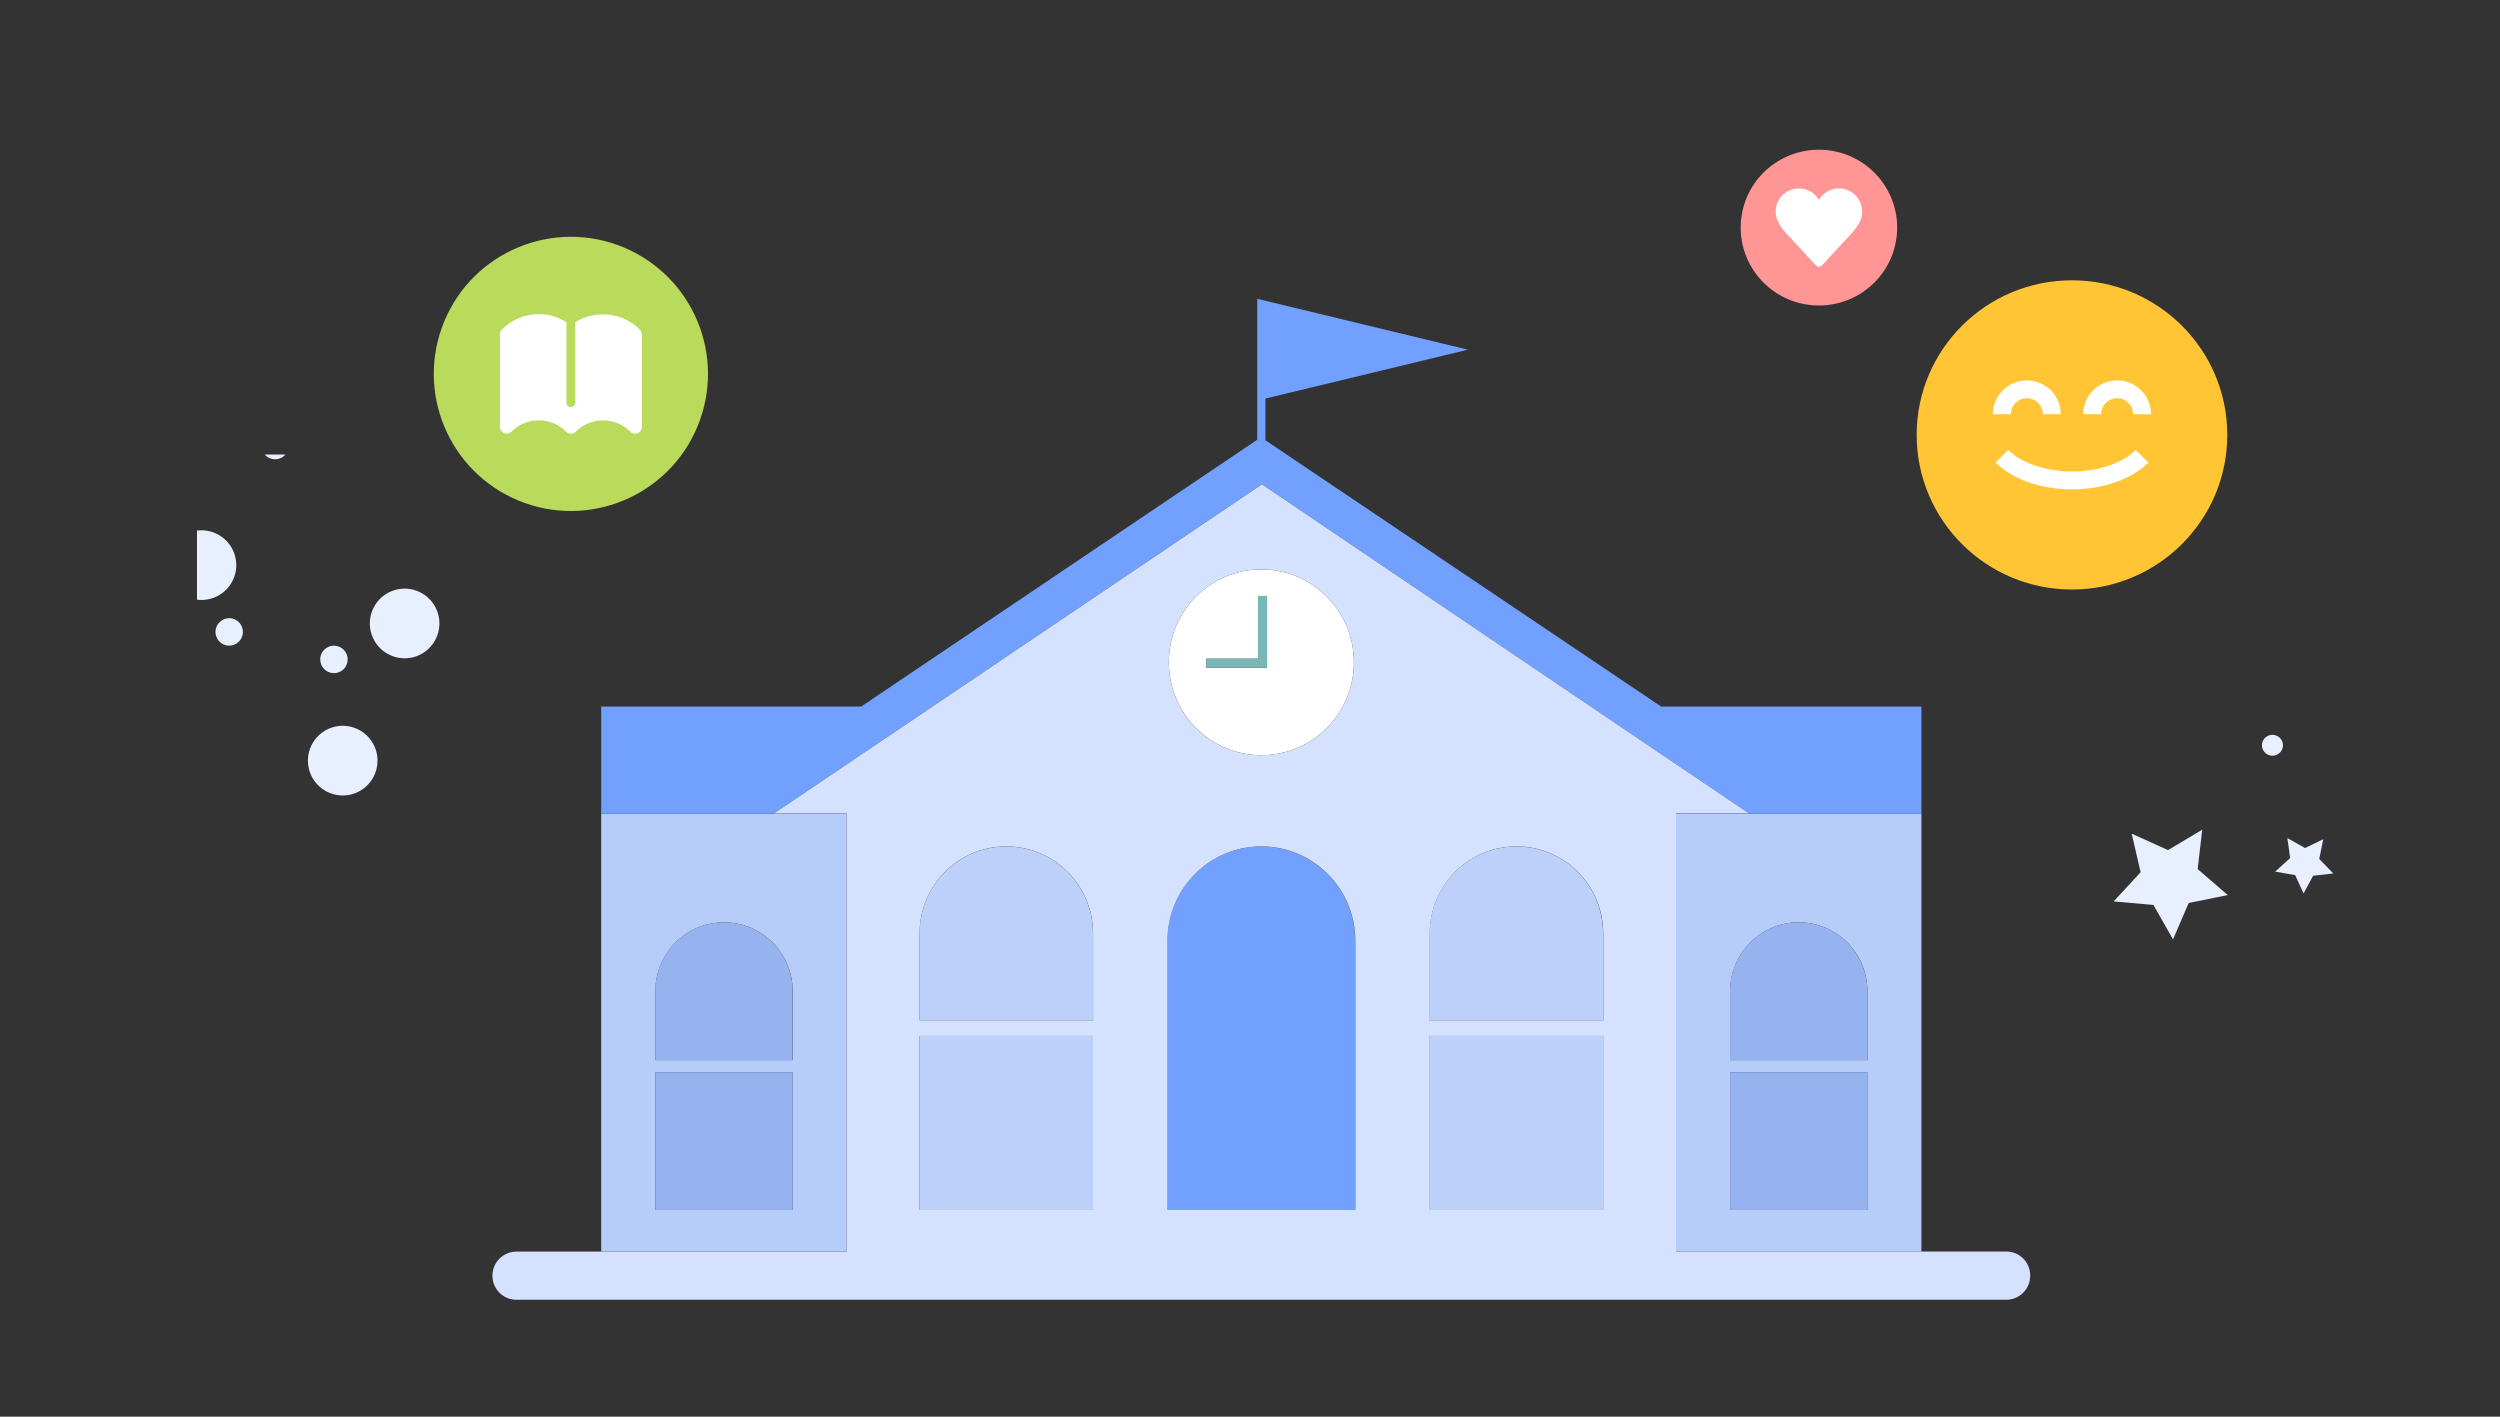 <svg width="330" height="187" viewBox="0 0 330 187" fill="none" xmlns="http://www.w3.org/2000/svg">
<rect x="0" y="0" width="330" height="187" fill="#333333" stroke="none"/>
<g clip-path="url(#clip0_9485_5424)">
<path d="M166.5 99.684C173.248 99.684 178.715 94.197 178.715 87.424C178.715 80.651 173.248 75.163 166.5 75.163C159.752 75.163 154.285 80.651 154.285 87.424C154.285 94.184 159.752 99.684 166.5 99.684ZM159.223 86.942H166.069V78.661H167.251V88.128H159.223V86.942Z" fill="white"/>
<path d="M79.356 165.202H111.765V107.409H79.356V165.202ZM86.51 130.843C86.51 125.825 90.561 121.746 95.572 121.746C100.572 121.746 104.635 125.813 104.635 130.843V139.939H86.51V130.843ZM86.51 141.534H104.623V159.715H86.51V141.534Z" fill="#B6CCF9"/>
<path d="M221.219 107.409V165.202H253.628V107.409H221.219ZM246.486 159.715H228.373V141.534H246.486V159.715ZM246.486 139.939H228.373V130.843C228.373 125.825 232.424 121.746 237.436 121.746C242.435 121.746 246.498 125.813 246.498 130.843V139.939H246.486Z" fill="#B6CCF9"/>
<path d="M132.834 111.735C126.518 111.735 121.383 116.877 121.383 123.23V134.724H144.274V123.23C144.274 116.877 139.151 111.735 132.834 111.735Z" fill="#BDD0F9"/>
<path d="M144.274 136.738H121.383V159.715H144.274V136.738Z" fill="#BDD0F9"/>
<path d="M200.162 111.735C193.846 111.735 188.711 116.877 188.711 123.23V134.724H211.602V123.23C211.614 116.877 206.492 111.735 200.162 111.735Z" fill="#BDD0F9"/>
<path d="M211.602 136.738H188.711V159.715H211.602V136.738Z" fill="#BDD0F9"/>
<path d="M221.219 93.258H219.261L167.04 58.12V52.607L193.772 46.156L165.956 39.444V52.879V58.045L113.685 93.258H79.356V107.409H111.777V107.36H102.172L111.777 100.896L120.877 94.753L166.572 63.929L212.107 94.716L221.219 100.871L230.824 107.36H221.219V107.409H253.628V93.258H221.219Z" fill="#72A0FE"/>
<path d="M166.486 111.735C159.639 111.735 154.086 117.309 154.086 124.181V159.727H178.873V124.169C178.885 117.297 173.332 111.735 166.486 111.735Z" fill="#72A0FE"/>
<path d="M167.251 78.674H166.057V86.942H159.223V88.129H167.251V78.674Z" fill="#79B7B7"/>
<path d="M228.376 139.94H246.489V130.844C246.489 125.826 242.438 121.747 237.426 121.747C232.427 121.747 228.363 125.813 228.363 130.844V139.94H228.376Z" fill="#96B3EF"/>
<path d="M246.488 141.534H228.375V159.715H246.488V141.534Z" fill="#96B3EF"/>
<path d="M104.625 130.844C104.625 125.826 100.574 121.747 95.563 121.747C90.563 121.747 86.5 125.813 86.5 130.844V139.94H104.613V130.844H104.625Z" fill="#96B3EF"/>
<path d="M104.625 141.534H86.512V159.715H104.625V141.534Z" fill="#96B3EF"/>
<path d="M264.835 165.203H253.643H221.233V107.41V107.36H230.838L221.233 100.871L212.121 94.716L166.574 63.929L120.879 94.753L111.767 100.896L102.162 107.372H111.767V107.422V165.215H79.358H68.165C66.416 165.215 65 166.636 65 168.392C65 170.147 66.416 171.568 68.165 171.568H79.358H111.767H221.221H253.63H264.823C266.572 171.568 267.988 170.147 267.988 168.392C268 166.624 266.584 165.203 264.835 165.203ZM166.5 75.163C173.248 75.163 178.715 80.651 178.715 87.424C178.715 94.197 173.248 99.685 166.5 99.685C159.752 99.685 154.285 94.197 154.285 87.424C154.285 80.651 159.752 75.163 166.5 75.163ZM144.274 159.715H121.383V136.739H144.274V159.715ZM144.274 134.712H121.383V123.217C121.383 116.877 126.506 111.723 132.835 111.723C139.152 111.723 144.286 116.865 144.286 123.217V134.712H144.274ZM178.887 159.715H154.1V124.169C154.1 117.297 159.654 111.723 166.5 111.723C173.346 111.723 178.9 117.297 178.9 124.169V159.715H178.887ZM211.617 159.715H188.726V136.739H211.617V159.715ZM211.617 134.712H188.726V123.217C188.726 116.877 193.848 111.723 200.177 111.723C206.494 111.723 211.629 116.865 211.629 123.217V134.712H211.617Z" fill="#D5E2FF"/>
</g>
<path d="M273.5 77.816C284.822 77.816 294 68.679 294 57.408C294 46.137 284.822 37 273.5 37C262.178 37 253 46.137 253 57.408C253 68.679 262.178 77.816 273.5 77.816Z" fill="#FFC535"/>
<path d="M272.024 54.672H269.658C269.658 53.51 268.709 52.566 267.543 52.566C266.376 52.566 265.433 53.51 265.433 54.672H263.066C263.066 52.213 265.073 50.216 267.543 50.216C270.018 50.216 272.024 52.213 272.024 54.672Z" fill="white"/>
<path d="M283.938 54.672H281.572C281.572 53.51 280.623 52.566 279.462 52.566C278.295 52.566 277.347 53.51 277.347 54.672H274.98C274.98 52.213 276.987 50.216 279.457 50.216C281.932 50.216 283.938 52.213 283.938 54.672Z" fill="white"/>
<path d="M273.502 64.593C269.391 64.593 265.618 63.269 263.41 61.049L265.089 59.394C266.84 61.147 270.062 62.238 273.502 62.238C276.942 62.238 280.165 61.147 281.915 59.394L283.594 61.049C281.386 63.269 277.613 64.593 273.502 64.593Z" fill="white"/>
<path d="M250.238 31.994C251.32 26.42 247.657 21.027 242.058 19.95C236.458 18.873 231.041 22.519 229.959 28.094C228.877 33.668 232.54 39.061 238.139 40.138C243.739 41.215 249.156 37.569 250.238 31.994Z" fill="#FF9595"/>
<path d="M245.804 27.873C245.773 26.207 244.407 24.872 242.734 24.872C241.612 24.872 240.635 25.471 240.096 26.363C239.557 25.471 238.579 24.872 237.457 24.872C235.778 24.872 234.418 26.213 234.387 27.873C234.387 27.892 234.387 27.916 234.387 27.935C234.387 28.228 234.431 28.515 234.506 28.784C234.625 29.096 234.769 29.401 234.938 29.688C235.151 30.044 235.396 30.381 235.684 30.692L239.619 34.947L239.701 35.035C239.914 35.265 240.277 35.265 240.49 35.035L240.572 34.947L244.507 30.692C244.796 30.381 245.04 30.044 245.253 29.688C245.447 29.414 245.591 29.114 245.685 28.784C245.761 28.515 245.804 28.228 245.804 27.935C245.804 27.916 245.804 27.898 245.804 27.873Z" fill="white"/>
<g clip-path="url(#clip1_9485_5424)">
<path d="M92.074 56.279C95.899 47.047 91.514 36.462 82.282 32.637C73.049 28.813 62.464 33.197 58.64 42.43C54.815 51.663 59.2 62.248 68.432 66.072C77.665 69.897 88.25 65.512 92.074 56.279Z" fill="#B9DA5B"/>
<path d="M84.448 43.487C82.181 41.22 78.597 40.868 75.936 42.532V53.149C75.936 53.469 75.677 53.729 75.352 53.729C75.028 53.729 74.768 53.469 74.768 53.149V42.523C73.678 41.832 72.436 41.471 71.115 41.471C69.279 41.471 67.554 42.185 66.256 43.483C66.089 43.645 65.996 43.877 65.996 44.109V56.353C65.996 56.71 66.209 57.035 66.543 57.169C66.654 57.215 66.77 57.239 66.882 57.239C67.109 57.239 67.336 57.151 67.507 56.979C68.472 56.015 69.751 55.486 71.115 55.486C72.478 55.486 73.757 56.015 74.745 56.998C74.772 57.025 74.805 57.053 74.842 57.076L74.879 57.099C74.921 57.127 74.967 57.151 75.018 57.174L75.041 57.183C75.083 57.197 75.125 57.211 75.171 57.22L75.218 57.229C75.255 57.234 75.296 57.239 75.315 57.239H75.38C75.431 57.239 75.477 57.234 75.505 57.225L75.533 57.22C75.584 57.211 75.635 57.192 75.663 57.183L75.704 57.169C75.718 57.164 75.728 57.16 75.737 57.155C75.76 57.146 75.779 57.137 75.802 57.123C75.82 57.113 75.834 57.104 75.853 57.09C75.871 57.076 75.89 57.067 75.908 57.053C75.927 57.039 75.945 57.025 75.959 57.011L75.992 56.984C77.981 54.995 81.222 54.995 83.21 56.984C83.461 57.234 83.846 57.313 84.175 57.174C84.509 57.035 84.722 56.715 84.722 56.358V44.113C84.708 43.877 84.615 43.654 84.448 43.487Z" fill="white"/>
</g>
<g clip-path="url(#clip2_9485_5424)">
<path d="M43.746 96.054C46.142 95.23 48.755 96.505 49.583 98.91C50.406 101.309 49.133 103.925 46.731 104.755C44.335 105.578 41.722 104.304 40.894 101.899C40.071 99.494 41.35 96.878 43.746 96.054Z" fill="#E8EFFF"/>
<path d="M51.918 77.947C54.314 77.123 56.927 78.398 57.755 80.802C58.578 83.201 57.305 85.818 54.903 86.647C52.508 87.471 49.895 86.196 49.066 83.792C48.244 81.387 49.517 78.771 51.918 77.947Z" fill="#E8EFFF"/>
<path d="M25.102 70.249C27.498 69.425 30.11 70.699 30.939 73.104C31.767 75.509 30.488 78.12 28.087 78.949C25.691 79.773 23.078 78.498 22.25 76.093C21.427 73.689 22.7 71.072 25.102 70.249Z" fill="#E8EFFF"/>
<path d="M44.671 88.757C43.726 89.085 42.692 88.579 42.37 87.632C42.041 86.686 42.547 85.65 43.492 85.328C44.438 84.999 45.471 85.506 45.794 86.452C46.122 87.398 45.616 88.434 44.671 88.757Z" fill="#E8EFFF"/>
<path d="M29.664 81.699C30.609 81.37 31.643 81.877 31.966 82.823C32.294 83.769 31.788 84.805 30.843 85.128C29.898 85.456 28.864 84.95 28.541 84.003C28.213 83.057 28.719 82.027 29.664 81.699Z" fill="#E8EFFF"/>
<path d="M35.72 57.1C36.665 56.772 37.699 57.278 38.021 58.225C38.349 59.171 37.843 60.206 36.898 60.529C35.953 60.858 34.919 60.351 34.597 59.405C34.269 58.458 34.769 57.423 35.72 57.1Z" fill="#E8EFFF"/>
</g>
<g clip-path="url(#clip3_9485_5424)">
<path d="M290.696 109.523L286.173 112.213L281.382 110.041L282.562 115.135L279 118.989L284.251 119.452L286.839 124.001L288.905 119.193L294.066 118.151L290.092 114.719L290.696 109.523Z" fill="#E8EFFF"/>
<path d="M306.673 110.776L304.264 111.94L301.93 110.626L302.301 113.261L300.324 115.052L302.967 115.522L304.072 117.939L305.335 115.597L307.998 115.297L306.138 113.384L306.673 110.776Z" fill="#E8EFFF"/>
<path d="M300.106 97.007C299.344 96.925 298.658 97.477 298.582 98.233C298.5 98.989 299.056 99.67 299.818 99.745C300.58 99.826 301.266 99.275 301.342 98.519C301.424 97.763 300.868 97.089 300.106 97.007Z" fill="#E8EFFF"/>
</g>
<defs>
<clipPath id="clip0_9485_5424">
<rect width="203" height="132.111" fill="white" transform="translate(65 39.444)"/>
</clipPath>
<clipPath id="clip1_9485_5424">
<rect width="47" height="47" fill="white" transform="translate(57 28)"/>
</clipPath>
<clipPath id="clip2_9485_5424">
<rect width="36" height="48" fill="white" transform="translate(26 60)"/>
</clipPath>
<clipPath id="clip3_9485_5424">
<rect width="29" height="27" fill="white" transform="translate(279 97)"/>
</clipPath>
</defs>
</svg>
